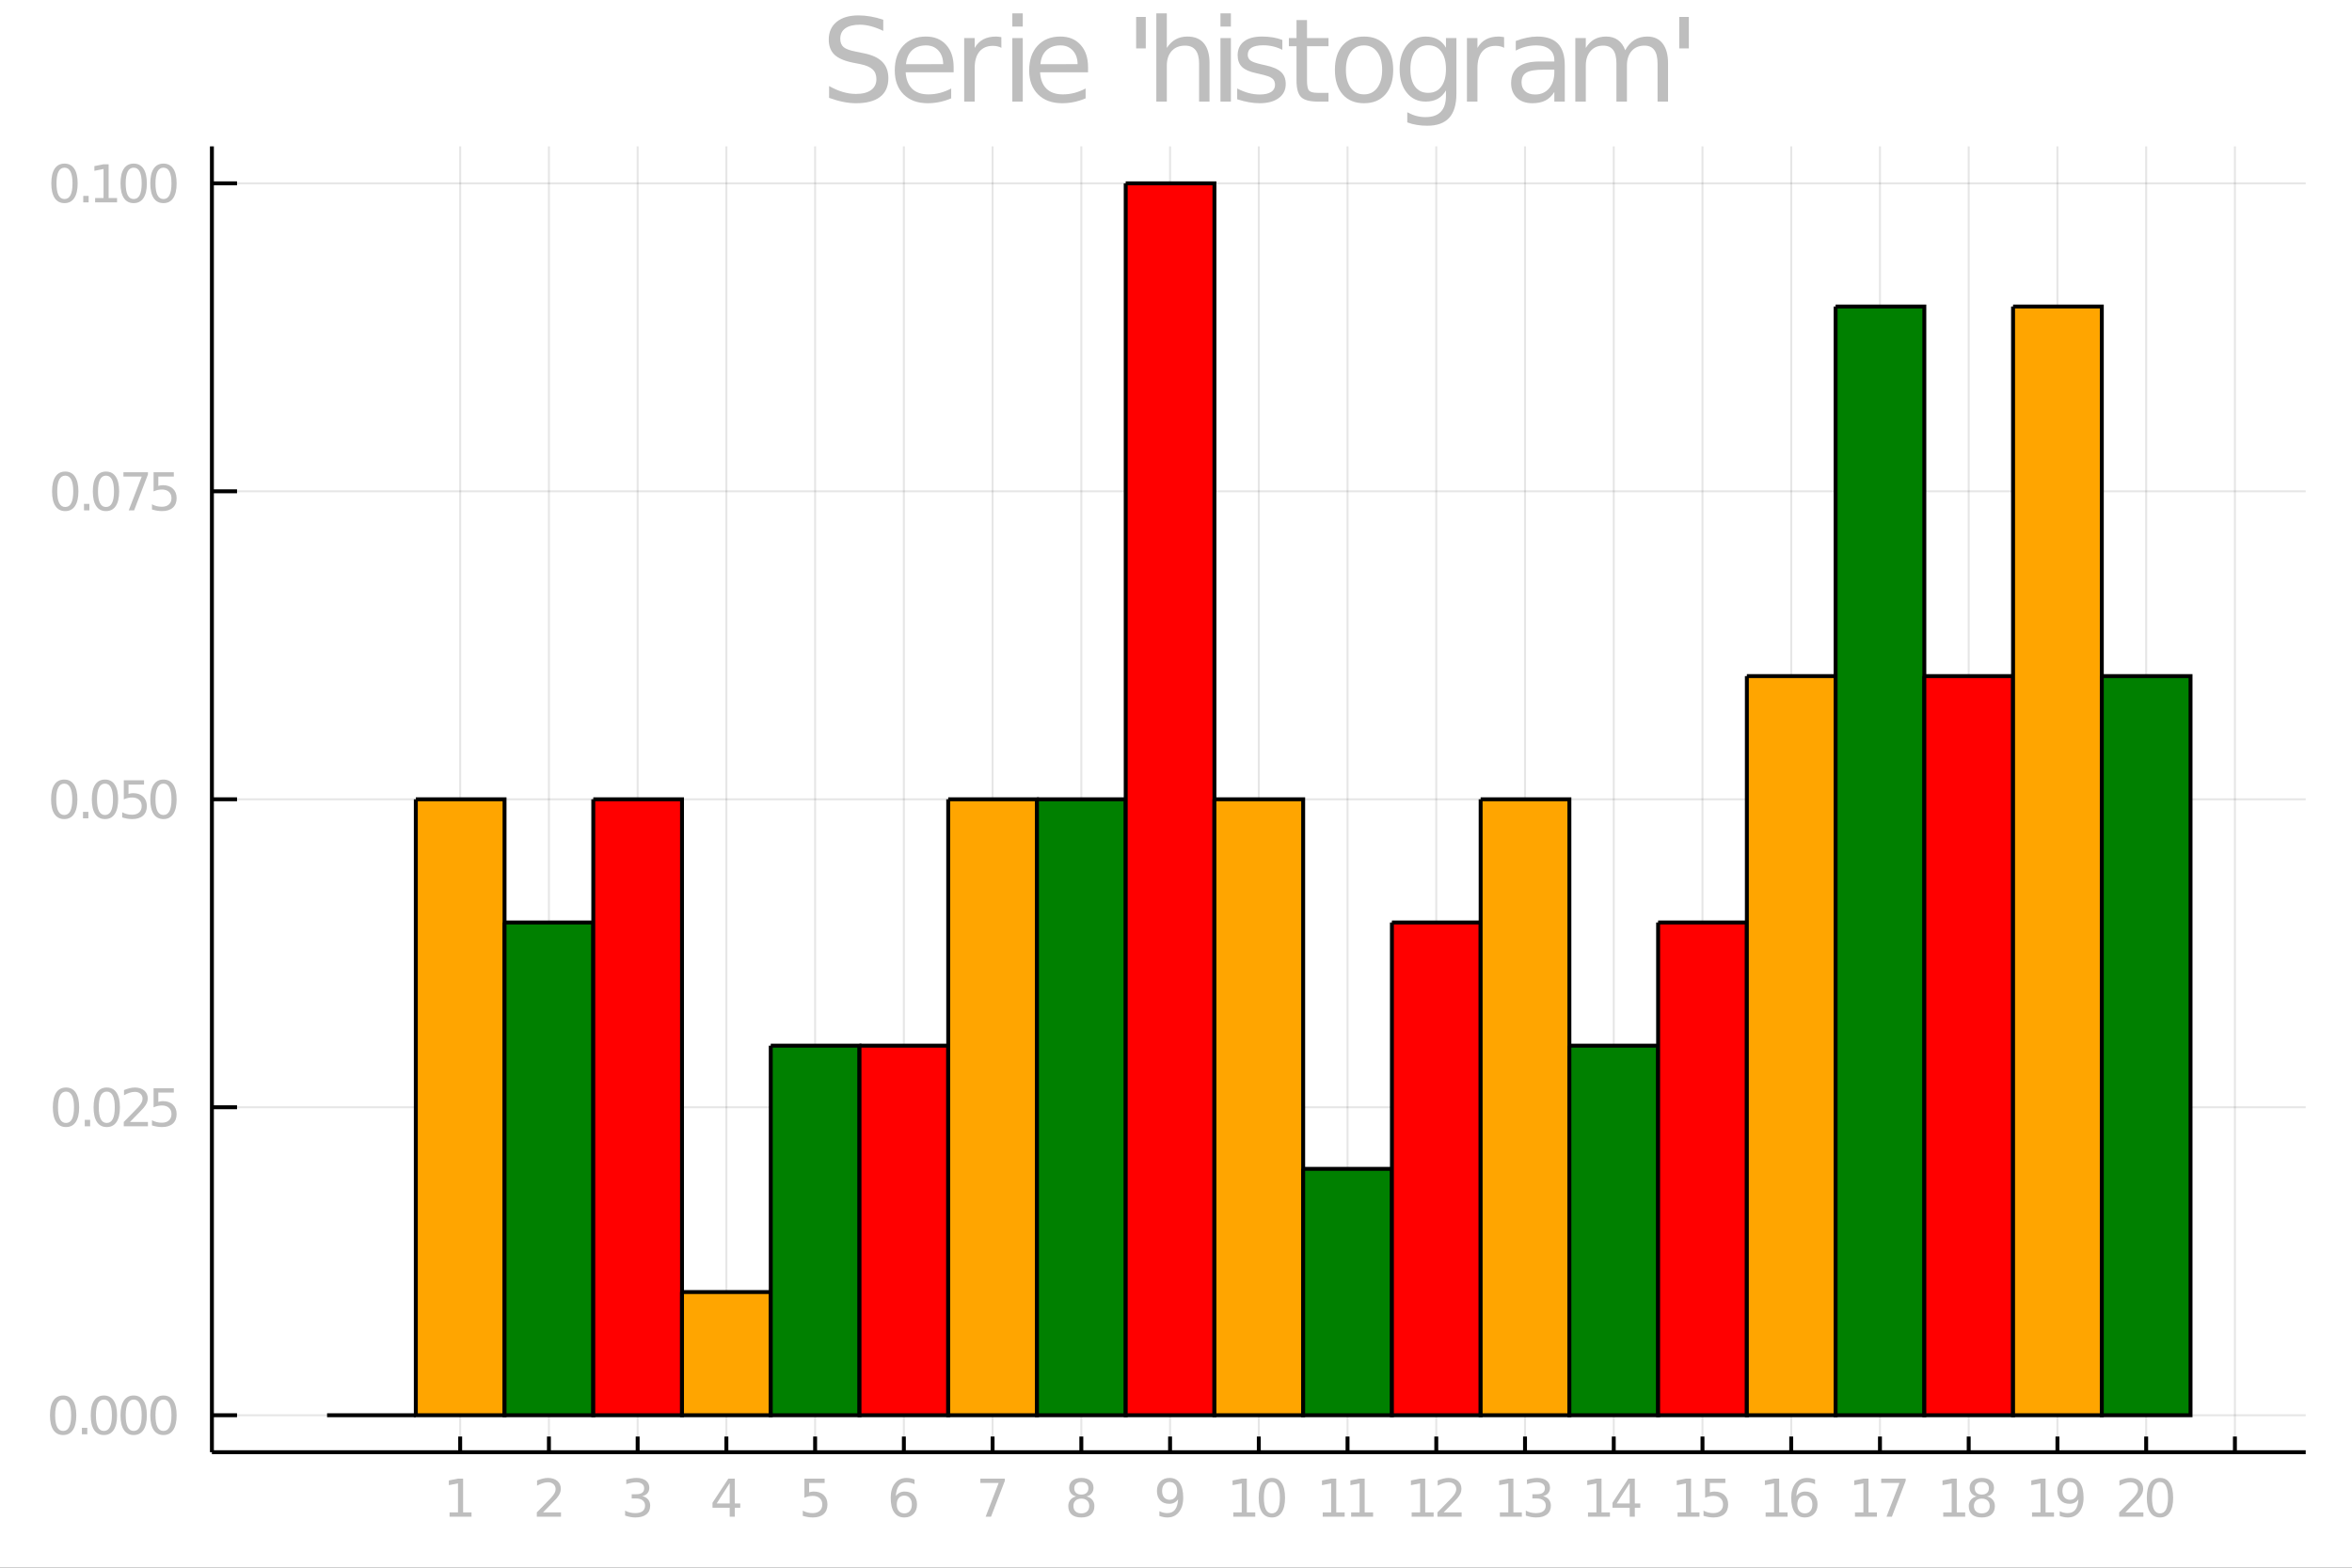<?xml version="1.0" encoding="utf-8"?>
<svg xmlns="http://www.w3.org/2000/svg" xmlns:xlink="http://www.w3.org/1999/xlink" width="600" height="400" viewBox="0 0 2400 1600">
<rect x="0" y="0" width="2400" height="1600" fill="#333333" stroke="none"/>
<defs>
  <clipPath id="clip400">
    <rect x="0" y="0" width="2400" height="1600"/>
  </clipPath>
</defs>
<path clip-path="url(#clip400)" d="
M0 1600 L2400 1600 L2400 0 L0 0  Z
  " fill="#ffffff" fill-rule="evenodd" fill-opacity="1"/>
<defs>
  <clipPath id="clip401">
    <rect x="480" y="0" width="1681" height="1600"/>
  </clipPath>
</defs>
<path clip-path="url(#clip400)" d="
M216.236 1482.13 L2352.76 1482.13 L2352.76 149.392 L216.236 149.392  Z
  " fill="#ffffff" fill-rule="evenodd" fill-opacity="1"/>
<defs>
  <clipPath id="clip402">
    <rect x="216" y="149" width="2138" height="1334"/>
  </clipPath>
</defs>
<polyline clip-path="url(#clip402)" style="stroke:#000000; stroke-width:2; stroke-opacity:0.1; fill:none" points="
  469.57,1482.13 469.57,149.392 
  "/>
<polyline clip-path="url(#clip402)" style="stroke:#000000; stroke-width:2; stroke-opacity:0.1; fill:none" points="
  560.117,1482.13 560.117,149.392 
  "/>
<polyline clip-path="url(#clip402)" style="stroke:#000000; stroke-width:2; stroke-opacity:0.1; fill:none" points="
  650.664,1482.13 650.664,149.392 
  "/>
<polyline clip-path="url(#clip402)" style="stroke:#000000; stroke-width:2; stroke-opacity:0.1; fill:none" points="
  741.212,1482.13 741.212,149.392 
  "/>
<polyline clip-path="url(#clip402)" style="stroke:#000000; stroke-width:2; stroke-opacity:0.1; fill:none" points="
  831.759,1482.13 831.759,149.392 
  "/>
<polyline clip-path="url(#clip402)" style="stroke:#000000; stroke-width:2; stroke-opacity:0.1; fill:none" points="
  922.307,1482.13 922.307,149.392 
  "/>
<polyline clip-path="url(#clip402)" style="stroke:#000000; stroke-width:2; stroke-opacity:0.1; fill:none" points="
  1012.85,1482.13 1012.85,149.392 
  "/>
<polyline clip-path="url(#clip402)" style="stroke:#000000; stroke-width:2; stroke-opacity:0.1; fill:none" points="
  1103.4,1482.13 1103.4,149.392 
  "/>
<polyline clip-path="url(#clip402)" style="stroke:#000000; stroke-width:2; stroke-opacity:0.1; fill:none" points="
  1193.95,1482.13 1193.95,149.392 
  "/>
<polyline clip-path="url(#clip402)" style="stroke:#000000; stroke-width:2; stroke-opacity:0.1; fill:none" points="
  1284.5,1482.13 1284.5,149.392 
  "/>
<polyline clip-path="url(#clip402)" style="stroke:#000000; stroke-width:2; stroke-opacity:0.1; fill:none" points="
  1375.04,1482.13 1375.04,149.392 
  "/>
<polyline clip-path="url(#clip402)" style="stroke:#000000; stroke-width:2; stroke-opacity:0.1; fill:none" points="
  1465.59,1482.13 1465.59,149.392 
  "/>
<polyline clip-path="url(#clip402)" style="stroke:#000000; stroke-width:2; stroke-opacity:0.1; fill:none" points="
  1556.14,1482.13 1556.14,149.392 
  "/>
<polyline clip-path="url(#clip402)" style="stroke:#000000; stroke-width:2; stroke-opacity:0.1; fill:none" points="
  1646.69,1482.13 1646.69,149.392 
  "/>
<polyline clip-path="url(#clip402)" style="stroke:#000000; stroke-width:2; stroke-opacity:0.1; fill:none" points="
  1737.23,1482.13 1737.23,149.392 
  "/>
<polyline clip-path="url(#clip402)" style="stroke:#000000; stroke-width:2; stroke-opacity:0.1; fill:none" points="
  1827.78,1482.13 1827.78,149.392 
  "/>
<polyline clip-path="url(#clip402)" style="stroke:#000000; stroke-width:2; stroke-opacity:0.1; fill:none" points="
  1918.33,1482.13 1918.33,149.392 
  "/>
<polyline clip-path="url(#clip402)" style="stroke:#000000; stroke-width:2; stroke-opacity:0.1; fill:none" points="
  2008.88,1482.13 2008.88,149.392 
  "/>
<polyline clip-path="url(#clip402)" style="stroke:#000000; stroke-width:2; stroke-opacity:0.1; fill:none" points="
  2099.42,1482.13 2099.42,149.392 
  "/>
<polyline clip-path="url(#clip402)" style="stroke:#000000; stroke-width:2; stroke-opacity:0.1; fill:none" points="
  2189.97,1482.13 2189.97,149.392 
  "/>
<polyline clip-path="url(#clip402)" style="stroke:#000000; stroke-width:2; stroke-opacity:0.1; fill:none" points="
  2280.52,1482.13 2280.52,149.392 
  "/>
<polyline clip-path="url(#clip400)" style="stroke:#000000; stroke-width:4; stroke-opacity:1; fill:none" points="
  216.236,1482.13 2352.76,1482.13 
  "/>
<polyline clip-path="url(#clip400)" style="stroke:#000000; stroke-width:4; stroke-opacity:1; fill:none" points="
  469.57,1482.13 469.57,1466.14 
  "/>
<polyline clip-path="url(#clip400)" style="stroke:#000000; stroke-width:4; stroke-opacity:1; fill:none" points="
  560.117,1482.13 560.117,1466.14 
  "/>
<polyline clip-path="url(#clip400)" style="stroke:#000000; stroke-width:4; stroke-opacity:1; fill:none" points="
  650.664,1482.13 650.664,1466.14 
  "/>
<polyline clip-path="url(#clip400)" style="stroke:#000000; stroke-width:4; stroke-opacity:1; fill:none" points="
  741.212,1482.13 741.212,1466.14 
  "/>
<polyline clip-path="url(#clip400)" style="stroke:#000000; stroke-width:4; stroke-opacity:1; fill:none" points="
  831.759,1482.13 831.759,1466.14 
  "/>
<polyline clip-path="url(#clip400)" style="stroke:#000000; stroke-width:4; stroke-opacity:1; fill:none" points="
  922.307,1482.13 922.307,1466.14 
  "/>
<polyline clip-path="url(#clip400)" style="stroke:#000000; stroke-width:4; stroke-opacity:1; fill:none" points="
  1012.85,1482.13 1012.85,1466.14 
  "/>
<polyline clip-path="url(#clip400)" style="stroke:#000000; stroke-width:4; stroke-opacity:1; fill:none" points="
  1103.4,1482.13 1103.4,1466.14 
  "/>
<polyline clip-path="url(#clip400)" style="stroke:#000000; stroke-width:4; stroke-opacity:1; fill:none" points="
  1193.95,1482.13 1193.95,1466.14 
  "/>
<polyline clip-path="url(#clip400)" style="stroke:#000000; stroke-width:4; stroke-opacity:1; fill:none" points="
  1284.5,1482.13 1284.5,1466.14 
  "/>
<polyline clip-path="url(#clip400)" style="stroke:#000000; stroke-width:4; stroke-opacity:1; fill:none" points="
  1375.04,1482.13 1375.04,1466.14 
  "/>
<polyline clip-path="url(#clip400)" style="stroke:#000000; stroke-width:4; stroke-opacity:1; fill:none" points="
  1465.59,1482.13 1465.59,1466.14 
  "/>
<polyline clip-path="url(#clip400)" style="stroke:#000000; stroke-width:4; stroke-opacity:1; fill:none" points="
  1556.14,1482.13 1556.14,1466.14 
  "/>
<polyline clip-path="url(#clip400)" style="stroke:#000000; stroke-width:4; stroke-opacity:1; fill:none" points="
  1646.69,1482.13 1646.69,1466.14 
  "/>
<polyline clip-path="url(#clip400)" style="stroke:#000000; stroke-width:4; stroke-opacity:1; fill:none" points="
  1737.23,1482.13 1737.23,1466.14 
  "/>
<polyline clip-path="url(#clip400)" style="stroke:#000000; stroke-width:4; stroke-opacity:1; fill:none" points="
  1827.78,1482.13 1827.78,1466.14 
  "/>
<polyline clip-path="url(#clip400)" style="stroke:#000000; stroke-width:4; stroke-opacity:1; fill:none" points="
  1918.33,1482.13 1918.33,1466.14 
  "/>
<polyline clip-path="url(#clip400)" style="stroke:#000000; stroke-width:4; stroke-opacity:1; fill:none" points="
  2008.88,1482.13 2008.88,1466.14 
  "/>
<polyline clip-path="url(#clip400)" style="stroke:#000000; stroke-width:4; stroke-opacity:1; fill:none" points="
  2099.42,1482.13 2099.42,1466.14 
  "/>
<polyline clip-path="url(#clip400)" style="stroke:#000000; stroke-width:4; stroke-opacity:1; fill:none" points="
  2189.97,1482.13 2189.97,1466.14 
  "/>
<polyline clip-path="url(#clip400)" style="stroke:#000000; stroke-width:4; stroke-opacity:1; fill:none" points="
  2280.52,1482.13 2280.52,1466.14 
  "/>
<path clip-path="url(#clip400)" d="M 0 0 M458.749 1543.56 L467.343 1543.56 L467.343 1513.9 L457.994 1515.77 L457.994 1510.98 L467.291 1509.1 L472.551 1509.1 L472.551 1543.56 L481.145 1543.56 L481.145 1547.98 L458.749 1547.98 L458.749 1543.56 Z" fill="#bebebe" fill-rule="evenodd" fill-opacity="1" /><path clip-path="url(#clip400)" d="M 0 0 M554.101 1543.56 L572.461 1543.56 L572.461 1547.98 L547.773 1547.98 L547.773 1543.56 Q550.768 1540.46 555.924 1535.25 Q561.107 1530.02 562.435 1528.5 Q564.961 1525.67 565.95 1523.71 Q566.966 1521.73 566.966 1519.83 Q566.966 1516.73 564.778 1514.78 Q562.617 1512.83 559.127 1512.83 Q556.654 1512.83 553.893 1513.69 Q551.159 1514.55 548.034 1516.29 L548.034 1510.98 Q551.211 1509.7 553.971 1509.05 Q556.732 1508.4 559.023 1508.4 Q565.065 1508.4 568.659 1511.42 Q572.252 1514.44 572.252 1519.49 Q572.252 1521.89 571.341 1524.05 Q570.456 1526.19 568.086 1529.1 Q567.435 1529.86 563.945 1533.48 Q560.456 1537.07 554.101 1543.56 Z" fill="#bebebe" fill-rule="evenodd" fill-opacity="1" /><path clip-path="url(#clip400)" d="M 0 0 M655.443 1527.02 Q659.219 1527.83 661.328 1530.38 Q663.464 1532.93 663.464 1536.68 Q663.464 1542.44 659.506 1545.59 Q655.547 1548.74 648.256 1548.74 Q645.808 1548.74 643.204 1548.24 Q640.625 1547.78 637.865 1546.81 L637.865 1541.73 Q640.053 1543.01 642.657 1543.66 Q645.261 1544.31 648.099 1544.31 Q653.047 1544.31 655.625 1542.36 Q658.229 1540.41 658.229 1536.68 Q658.229 1533.24 655.808 1531.32 Q653.412 1529.36 649.115 1529.36 L644.584 1529.36 L644.584 1525.04 L649.323 1525.04 Q653.203 1525.04 655.261 1523.5 Q657.318 1521.94 657.318 1519.03 Q657.318 1516.03 655.183 1514.44 Q653.073 1512.83 649.115 1512.83 Q646.954 1512.83 644.48 1513.3 Q642.006 1513.77 639.037 1514.75 L639.037 1510.07 Q642.032 1509.23 644.636 1508.82 Q647.266 1508.4 649.584 1508.4 Q655.573 1508.4 659.063 1511.14 Q662.552 1513.84 662.552 1518.48 Q662.552 1521.71 660.703 1523.95 Q658.854 1526.16 655.443 1527.02 Z" fill="#bebebe" fill-rule="evenodd" fill-opacity="1" /><path clip-path="url(#clip400)" d="M 0 0 M744.597 1513.69 L731.316 1534.44 L744.597 1534.44 L744.597 1513.69 M743.217 1509.1 L749.832 1509.1 L749.832 1534.44 L755.378 1534.44 L755.378 1538.82 L749.832 1538.82 L749.832 1547.98 L744.597 1547.98 L744.597 1538.82 L727.045 1538.82 L727.045 1533.74 L743.217 1509.1 Z" fill="#bebebe" fill-rule="evenodd" fill-opacity="1" /><path clip-path="url(#clip400)" d="M 0 0 M820.822 1509.1 L841.473 1509.1 L841.473 1513.53 L825.639 1513.53 L825.639 1523.06 Q826.785 1522.67 827.931 1522.49 Q829.077 1522.28 830.223 1522.28 Q836.733 1522.28 840.535 1525.85 Q844.337 1529.42 844.337 1535.51 Q844.337 1541.79 840.431 1545.28 Q836.525 1548.74 829.415 1548.74 Q826.968 1548.74 824.415 1548.32 Q821.889 1547.91 819.181 1547.07 L819.181 1541.79 Q821.525 1543.06 824.025 1543.69 Q826.525 1544.31 829.311 1544.31 Q833.816 1544.31 836.447 1541.94 Q839.077 1539.57 839.077 1535.51 Q839.077 1531.45 836.447 1529.08 Q833.816 1526.71 829.311 1526.71 Q827.202 1526.71 825.093 1527.18 Q823.009 1527.65 820.822 1528.64 L820.822 1509.1 Z" fill="#bebebe" fill-rule="evenodd" fill-opacity="1" /><path clip-path="url(#clip400)" d="M 0 0 M922.762 1526.45 Q919.221 1526.45 917.137 1528.87 Q915.08 1531.29 915.08 1535.51 Q915.08 1539.7 917.137 1542.15 Q919.221 1544.57 922.762 1544.57 Q926.304 1544.57 928.361 1542.15 Q930.445 1539.7 930.445 1535.51 Q930.445 1531.29 928.361 1528.87 Q926.304 1526.45 922.762 1526.45 M933.205 1509.96 L933.205 1514.75 Q931.226 1513.82 929.195 1513.32 Q927.189 1512.83 925.21 1512.83 Q920.002 1512.83 917.241 1516.34 Q914.507 1519.86 914.116 1526.97 Q915.653 1524.7 917.971 1523.5 Q920.288 1522.28 923.075 1522.28 Q928.934 1522.28 932.32 1525.85 Q935.731 1529.39 935.731 1535.51 Q935.731 1541.5 932.189 1545.12 Q928.648 1548.74 922.762 1548.74 Q916.018 1548.74 912.45 1543.58 Q908.882 1538.4 908.882 1528.58 Q908.882 1519.36 913.257 1513.9 Q917.632 1508.4 925.002 1508.4 Q926.981 1508.4 928.986 1508.79 Q931.017 1509.18 933.205 1509.96 Z" fill="#bebebe" fill-rule="evenodd" fill-opacity="1" /><path clip-path="url(#clip400)" d="M 0 0 M1000.35 1509.1 L1025.35 1509.1 L1025.35 1511.34 L1011.24 1547.98 L1005.74 1547.98 L1019.03 1513.53 L1000.35 1513.53 L1000.35 1509.1 Z" fill="#bebebe" fill-rule="evenodd" fill-opacity="1" /><path clip-path="url(#clip400)" d="M 0 0 M1103.4 1529.52 Q1099.65 1529.52 1097.49 1531.53 Q1095.35 1533.53 1095.35 1537.05 Q1095.35 1540.56 1097.49 1542.57 Q1099.65 1544.57 1103.4 1544.57 Q1107.15 1544.57 1109.31 1542.57 Q1111.47 1540.54 1111.47 1537.05 Q1111.47 1533.53 1109.31 1531.53 Q1107.18 1529.52 1103.4 1529.52 M1098.14 1527.28 Q1094.76 1526.45 1092.85 1524.13 Q1090.98 1521.81 1090.98 1518.48 Q1090.98 1513.82 1094.29 1511.11 Q1097.62 1508.4 1103.4 1508.4 Q1109.21 1508.4 1112.52 1511.11 Q1115.82 1513.82 1115.82 1518.48 Q1115.82 1521.81 1113.92 1524.13 Q1112.05 1526.45 1108.69 1527.28 Q1112.49 1528.17 1114.6 1530.74 Q1116.73 1533.32 1116.73 1537.05 Q1116.73 1542.7 1113.27 1545.72 Q1109.83 1548.74 1103.4 1548.74 Q1096.97 1548.74 1093.51 1545.72 Q1090.07 1542.7 1090.07 1537.05 Q1090.07 1533.32 1092.2 1530.74 Q1094.34 1528.17 1098.14 1527.28 M1096.21 1518.97 Q1096.21 1521.99 1098.09 1523.69 Q1099.99 1525.38 1103.4 1525.38 Q1106.79 1525.38 1108.69 1523.69 Q1110.61 1521.99 1110.61 1518.97 Q1110.61 1515.95 1108.69 1514.26 Q1106.79 1512.57 1103.4 1512.57 Q1099.99 1512.57 1098.09 1514.26 Q1096.21 1515.95 1096.21 1518.97 Z" fill="#bebebe" fill-rule="evenodd" fill-opacity="1" /><path clip-path="url(#clip400)" d="M 0 0 M1183.04 1547.18 L1183.04 1542.38 Q1185.02 1543.32 1187.05 1543.82 Q1189.08 1544.31 1191.03 1544.31 Q1196.24 1544.31 1198.97 1540.82 Q1201.74 1537.31 1202.13 1530.17 Q1200.62 1532.41 1198.3 1533.61 Q1195.98 1534.81 1193.17 1534.81 Q1187.33 1534.81 1183.92 1531.29 Q1180.54 1527.75 1180.54 1521.63 Q1180.54 1515.64 1184.08 1512.02 Q1187.62 1508.4 1193.51 1508.4 Q1200.25 1508.4 1203.79 1513.58 Q1207.36 1518.74 1207.36 1528.58 Q1207.36 1537.78 1202.99 1543.27 Q1198.64 1548.74 1191.27 1548.74 Q1189.29 1548.74 1187.26 1548.35 Q1185.22 1547.96 1183.04 1547.18 M1193.51 1530.69 Q1197.05 1530.69 1199.1 1528.27 Q1201.19 1525.85 1201.19 1521.63 Q1201.19 1517.44 1199.1 1515.02 Q1197.05 1512.57 1193.51 1512.57 Q1189.96 1512.57 1187.88 1515.02 Q1185.82 1517.44 1185.82 1521.63 Q1185.82 1525.85 1187.88 1528.27 Q1189.96 1530.69 1193.51 1530.69 Z" fill="#bebebe" fill-rule="evenodd" fill-opacity="1" /><path clip-path="url(#clip400)" d="M 0 0 M1258.48 1543.56 L1267.07 1543.56 L1267.07 1513.9 L1257.73 1515.77 L1257.73 1510.98 L1267.02 1509.1 L1272.28 1509.1 L1272.28 1543.56 L1280.88 1543.56 L1280.88 1547.98 L1258.48 1547.98 L1258.48 1543.56 Z" fill="#bebebe" fill-rule="evenodd" fill-opacity="1" /><path clip-path="url(#clip400)" d="M 0 0 M1297.83 1512.57 Q1293.77 1512.57 1291.71 1516.58 Q1289.68 1520.56 1289.68 1528.58 Q1289.68 1536.58 1291.71 1540.59 Q1293.77 1544.57 1297.83 1544.57 Q1301.92 1544.57 1303.95 1540.59 Q1306.01 1536.58 1306.01 1528.58 Q1306.01 1520.56 1303.95 1516.58 Q1301.92 1512.57 1297.83 1512.57 M1297.83 1508.4 Q1304.37 1508.4 1307.8 1513.58 Q1311.27 1518.74 1311.27 1528.58 Q1311.27 1538.4 1307.8 1543.58 Q1304.37 1548.74 1297.83 1548.74 Q1291.29 1548.74 1287.83 1543.58 Q1284.39 1538.4 1284.39 1528.58 Q1284.39 1518.74 1287.83 1513.58 Q1291.29 1508.4 1297.83 1508.4 Z" fill="#bebebe" fill-rule="evenodd" fill-opacity="1" /><path clip-path="url(#clip400)" d="M 0 0 M1349.72 1543.56 L1358.31 1543.56 L1358.31 1513.9 L1348.96 1515.77 L1348.96 1510.98 L1358.26 1509.1 L1363.52 1509.1 L1363.52 1543.56 L1372.11 1543.56 L1372.11 1547.98 L1349.72 1547.98 L1349.72 1543.56 Z" fill="#bebebe" fill-rule="evenodd" fill-opacity="1" /><path clip-path="url(#clip400)" d="M 0 0 M1378.73 1543.56 L1387.32 1543.56 L1387.32 1513.9 L1377.97 1515.77 L1377.97 1510.98 L1387.27 1509.1 L1392.53 1509.1 L1392.53 1543.56 L1401.12 1543.56 L1401.12 1547.98 L1378.73 1547.98 L1378.73 1543.56 Z" fill="#bebebe" fill-rule="evenodd" fill-opacity="1" /><path clip-path="url(#clip400)" d="M 0 0 M1440.47 1543.56 L1449.07 1543.56 L1449.07 1513.9 L1439.72 1515.77 L1439.72 1510.98 L1449.02 1509.1 L1454.28 1509.1 L1454.28 1543.56 L1462.87 1543.56 L1462.87 1547.98 L1440.47 1547.98 L1440.47 1543.56 Z" fill="#bebebe" fill-rule="evenodd" fill-opacity="1" /><path clip-path="url(#clip400)" d="M 0 0 M1473.1 1543.56 L1491.46 1543.56 L1491.46 1547.98 L1466.78 1547.98 L1466.78 1543.56 Q1469.77 1540.46 1474.93 1535.25 Q1480.11 1530.02 1481.44 1528.5 Q1483.96 1525.67 1484.95 1523.71 Q1485.97 1521.73 1485.97 1519.83 Q1485.97 1516.73 1483.78 1514.78 Q1481.62 1512.83 1478.13 1512.83 Q1475.66 1512.83 1472.9 1513.69 Q1470.16 1514.55 1467.04 1516.29 L1467.04 1510.98 Q1470.21 1509.7 1472.97 1509.05 Q1475.73 1508.4 1478.03 1508.4 Q1484.07 1508.4 1487.66 1511.42 Q1491.25 1514.44 1491.25 1519.49 Q1491.25 1521.89 1490.34 1524.05 Q1489.46 1526.19 1487.09 1529.1 Q1486.44 1529.86 1482.95 1533.48 Q1479.46 1537.07 1473.1 1543.56 Z" fill="#bebebe" fill-rule="evenodd" fill-opacity="1" /><path clip-path="url(#clip400)" d="M 0 0 M1530.49 1543.56 L1539.08 1543.56 L1539.08 1513.9 L1529.73 1515.77 L1529.73 1510.98 L1539.03 1509.1 L1544.29 1509.1 L1544.29 1543.56 L1552.88 1543.56 L1552.88 1547.98 L1530.49 1547.98 L1530.49 1543.56 Z" fill="#bebebe" fill-rule="evenodd" fill-opacity="1" /><path clip-path="url(#clip400)" d="M 0 0 M1574.52 1527.02 Q1578.3 1527.83 1580.41 1530.38 Q1582.54 1532.93 1582.54 1536.68 Q1582.54 1542.44 1578.59 1545.59 Q1574.63 1548.74 1567.34 1548.74 Q1564.89 1548.74 1562.28 1548.24 Q1559.71 1547.78 1556.95 1546.81 L1556.95 1541.73 Q1559.13 1543.01 1561.74 1543.66 Q1564.34 1544.31 1567.18 1544.31 Q1572.13 1544.31 1574.71 1542.36 Q1577.31 1540.41 1577.31 1536.68 Q1577.31 1533.24 1574.89 1531.32 Q1572.49 1529.36 1568.2 1529.36 L1563.66 1529.36 L1563.66 1525.04 L1568.4 1525.04 Q1572.28 1525.04 1574.34 1523.5 Q1576.4 1521.94 1576.4 1519.03 Q1576.4 1516.03 1574.26 1514.44 Q1572.15 1512.83 1568.2 1512.83 Q1566.03 1512.83 1563.56 1513.3 Q1561.09 1513.77 1558.12 1514.75 L1558.12 1510.07 Q1561.11 1509.23 1563.72 1508.82 Q1566.35 1508.4 1568.66 1508.4 Q1574.65 1508.4 1578.14 1511.14 Q1581.63 1513.84 1581.63 1518.48 Q1581.63 1521.71 1579.78 1523.95 Q1577.93 1526.16 1574.52 1527.02 Z" fill="#bebebe" fill-rule="evenodd" fill-opacity="1" /><path clip-path="url(#clip400)" d="M 0 0 M1620.4 1543.56 L1628.99 1543.56 L1628.99 1513.9 L1619.64 1515.77 L1619.64 1510.98 L1628.94 1509.1 L1634.2 1509.1 L1634.2 1543.56 L1642.79 1543.56 L1642.79 1547.98 L1620.4 1547.98 L1620.4 1543.56 Z" fill="#bebebe" fill-rule="evenodd" fill-opacity="1" /><path clip-path="url(#clip400)" d="M 0 0 M1662.95 1513.69 L1649.67 1534.44 L1662.95 1534.44 L1662.95 1513.69 M1661.57 1509.1 L1668.18 1509.1 L1668.18 1534.44 L1673.73 1534.44 L1673.73 1538.82 L1668.18 1538.82 L1668.18 1547.98 L1662.95 1547.98 L1662.95 1538.82 L1645.4 1538.82 L1645.4 1533.74 L1661.57 1509.1 Z" fill="#bebebe" fill-rule="evenodd" fill-opacity="1" /><path clip-path="url(#clip400)" d="M 0 0 M1711.78 1543.56 L1720.37 1543.56 L1720.37 1513.9 L1711.02 1515.77 L1711.02 1510.98 L1720.32 1509.1 L1725.58 1509.1 L1725.58 1543.56 L1734.17 1543.56 L1734.17 1547.98 L1711.78 1547.98 L1711.78 1543.56 Z" fill="#bebebe" fill-rule="evenodd" fill-opacity="1" /><path clip-path="url(#clip400)" d="M 0 0 M1739.93 1509.1 L1760.58 1509.1 L1760.58 1513.53 L1744.75 1513.53 L1744.75 1523.06 Q1745.89 1522.67 1747.04 1522.49 Q1748.18 1522.28 1749.33 1522.28 Q1755.84 1522.28 1759.64 1525.85 Q1763.44 1529.42 1763.44 1535.51 Q1763.44 1541.79 1759.54 1545.28 Q1755.63 1548.74 1748.52 1548.74 Q1746.07 1548.74 1743.52 1548.32 Q1741 1547.91 1738.29 1547.07 L1738.29 1541.79 Q1740.63 1543.06 1743.13 1543.69 Q1745.63 1544.31 1748.42 1544.31 Q1752.92 1544.31 1755.55 1541.94 Q1758.18 1539.57 1758.18 1535.51 Q1758.18 1531.45 1755.55 1529.08 Q1752.92 1526.71 1748.42 1526.71 Q1746.31 1526.71 1744.2 1527.18 Q1742.12 1527.65 1739.93 1528.64 L1739.93 1509.1 Z" fill="#bebebe" fill-rule="evenodd" fill-opacity="1" /><path clip-path="url(#clip400)" d="M 0 0 M1801.67 1543.56 L1810.27 1543.56 L1810.27 1513.9 L1800.92 1515.77 L1800.92 1510.98 L1810.22 1509.1 L1815.48 1509.1 L1815.48 1543.56 L1824.07 1543.56 L1824.07 1547.98 L1801.67 1547.98 L1801.67 1543.56 Z" fill="#bebebe" fill-rule="evenodd" fill-opacity="1" /><path clip-path="url(#clip400)" d="M 0 0 M1841.67 1526.45 Q1838.13 1526.45 1836.05 1528.87 Q1833.99 1531.29 1833.99 1535.51 Q1833.99 1539.7 1836.05 1542.15 Q1838.13 1544.57 1841.67 1544.57 Q1845.22 1544.57 1847.27 1542.15 Q1849.36 1539.7 1849.36 1535.51 Q1849.36 1531.29 1847.27 1528.87 Q1845.22 1526.45 1841.67 1526.45 M1852.12 1509.96 L1852.12 1514.75 Q1850.14 1513.82 1848.11 1513.32 Q1846.1 1512.83 1844.12 1512.83 Q1838.91 1512.83 1836.15 1516.34 Q1833.42 1519.86 1833.03 1526.97 Q1834.56 1524.7 1836.88 1523.5 Q1839.2 1522.28 1841.99 1522.28 Q1847.85 1522.28 1851.23 1525.85 Q1854.64 1529.39 1854.64 1535.51 Q1854.64 1541.5 1851.1 1545.12 Q1847.56 1548.74 1841.67 1548.74 Q1834.93 1548.74 1831.36 1543.58 Q1827.79 1538.4 1827.79 1528.58 Q1827.79 1519.36 1832.17 1513.9 Q1836.54 1508.4 1843.91 1508.4 Q1845.89 1508.4 1847.9 1508.79 Q1849.93 1509.18 1852.12 1509.96 Z" fill="#bebebe" fill-rule="evenodd" fill-opacity="1" /><path clip-path="url(#clip400)" d="M 0 0 M1892.82 1543.56 L1901.41 1543.56 L1901.41 1513.9 L1892.06 1515.77 L1892.06 1510.98 L1901.36 1509.1 L1906.62 1509.1 L1906.62 1543.56 L1915.22 1543.56 L1915.22 1547.98 L1892.82 1547.98 L1892.82 1543.56 Z" fill="#bebebe" fill-rule="evenodd" fill-opacity="1" /><path clip-path="url(#clip400)" d="M 0 0 M1919.59 1509.1 L1944.59 1509.1 L1944.59 1511.34 L1930.48 1547.98 L1924.98 1547.98 L1938.26 1513.53 L1919.59 1513.53 L1919.59 1509.1 Z" fill="#bebebe" fill-rule="evenodd" fill-opacity="1" /><path clip-path="url(#clip400)" d="M 0 0 M1982.91 1543.56 L1991.51 1543.56 L1991.51 1513.9 L1982.16 1515.77 L1982.16 1510.98 L1991.45 1509.1 L1996.71 1509.1 L1996.71 1543.56 L2005.31 1543.56 L2005.31 1547.98 L1982.91 1547.98 L1982.91 1543.56 Z" fill="#bebebe" fill-rule="evenodd" fill-opacity="1" /><path clip-path="url(#clip400)" d="M 0 0 M2022.26 1529.52 Q2018.51 1529.52 2016.35 1531.53 Q2014.21 1533.53 2014.21 1537.05 Q2014.21 1540.56 2016.35 1542.57 Q2018.51 1544.57 2022.26 1544.57 Q2026.01 1544.57 2028.17 1542.57 Q2030.33 1540.54 2030.33 1537.05 Q2030.33 1533.53 2028.17 1531.53 Q2026.04 1529.52 2022.26 1529.52 M2017 1527.28 Q2013.61 1526.45 2011.71 1524.13 Q2009.84 1521.81 2009.84 1518.48 Q2009.84 1513.82 2013.15 1511.11 Q2016.48 1508.4 2022.26 1508.4 Q2028.07 1508.4 2031.37 1511.11 Q2034.68 1513.82 2034.68 1518.48 Q2034.68 1521.81 2032.78 1524.13 Q2030.91 1526.45 2027.55 1527.28 Q2031.35 1528.17 2033.46 1530.74 Q2035.59 1533.32 2035.59 1537.05 Q2035.59 1542.7 2032.13 1545.72 Q2028.69 1548.74 2022.26 1548.74 Q2015.83 1548.74 2012.36 1545.72 Q2008.93 1542.7 2008.93 1537.05 Q2008.93 1533.32 2011.06 1530.74 Q2013.2 1528.17 2017 1527.28 M2015.07 1518.97 Q2015.07 1521.99 2016.95 1523.69 Q2018.85 1525.38 2022.26 1525.38 Q2025.65 1525.38 2027.55 1523.69 Q2029.47 1521.99 2029.47 1518.97 Q2029.47 1515.95 2027.55 1514.26 Q2025.65 1512.57 2022.26 1512.57 Q2018.85 1512.57 2016.95 1514.26 Q2015.07 1515.95 2015.07 1518.97 Z" fill="#bebebe" fill-rule="evenodd" fill-opacity="1" /><path clip-path="url(#clip400)" d="M 0 0 M2073.51 1543.56 L2082.1 1543.56 L2082.1 1513.9 L2072.76 1515.77 L2072.76 1510.98 L2082.05 1509.1 L2087.31 1509.1 L2087.31 1543.56 L2095.91 1543.56 L2095.91 1547.98 L2073.51 1547.98 L2073.51 1543.56 Z" fill="#bebebe" fill-rule="evenodd" fill-opacity="1" /><path clip-path="url(#clip400)" d="M 0 0 M2101.77 1547.18 L2101.77 1542.38 Q2103.75 1543.32 2105.78 1543.82 Q2107.81 1544.31 2109.76 1544.31 Q2114.97 1544.31 2117.7 1540.82 Q2120.46 1537.31 2120.85 1530.17 Q2119.34 1532.41 2117.03 1533.61 Q2114.71 1534.81 2111.9 1534.81 Q2106.06 1534.81 2102.65 1531.29 Q2099.27 1527.75 2099.27 1521.63 Q2099.27 1515.64 2102.81 1512.02 Q2106.35 1508.4 2112.23 1508.4 Q2118.98 1508.4 2122.52 1513.58 Q2126.09 1518.74 2126.09 1528.58 Q2126.09 1537.78 2121.71 1543.27 Q2117.37 1548.74 2110 1548.74 Q2108.02 1548.74 2105.98 1548.35 Q2103.95 1547.96 2101.77 1547.18 M2112.23 1530.69 Q2115.78 1530.69 2117.83 1528.27 Q2119.92 1525.85 2119.92 1521.63 Q2119.92 1517.44 2117.83 1515.02 Q2115.78 1512.57 2112.23 1512.57 Q2108.69 1512.57 2106.61 1515.02 Q2104.55 1517.44 2104.55 1521.63 Q2104.55 1525.85 2106.61 1528.27 Q2108.69 1530.69 2112.23 1530.69 Z" fill="#bebebe" fill-rule="evenodd" fill-opacity="1" /><path clip-path="url(#clip400)" d="M 0 0 M2168.76 1543.56 L2187.12 1543.56 L2187.12 1547.98 L2162.43 1547.98 L2162.43 1543.56 Q2165.43 1540.46 2170.58 1535.25 Q2175.76 1530.02 2177.09 1528.5 Q2179.62 1525.67 2180.61 1523.71 Q2181.62 1521.73 2181.62 1519.83 Q2181.62 1516.73 2179.44 1514.78 Q2177.27 1512.83 2173.79 1512.83 Q2171.31 1512.83 2168.55 1513.69 Q2165.82 1514.55 2162.69 1516.29 L2162.69 1510.98 Q2165.87 1509.7 2168.63 1509.05 Q2171.39 1508.4 2173.68 1508.4 Q2179.72 1508.4 2183.32 1511.42 Q2186.91 1514.44 2186.91 1519.49 Q2186.91 1521.89 2186 1524.05 Q2185.11 1526.19 2182.74 1529.1 Q2182.09 1529.86 2178.6 1533.48 Q2175.11 1537.07 2168.76 1543.56 Z" fill="#bebebe" fill-rule="evenodd" fill-opacity="1" /><path clip-path="url(#clip400)" d="M 0 0 M2204.07 1512.57 Q2200.01 1512.57 2197.95 1516.58 Q2195.92 1520.56 2195.92 1528.58 Q2195.92 1536.58 2197.95 1540.59 Q2200.01 1544.57 2204.07 1544.57 Q2208.16 1544.57 2210.19 1540.59 Q2212.25 1536.58 2212.25 1528.58 Q2212.25 1520.56 2210.19 1516.58 Q2208.16 1512.57 2204.07 1512.57 M2204.07 1508.4 Q2210.61 1508.4 2214.05 1513.58 Q2217.51 1518.74 2217.51 1528.58 Q2217.51 1538.4 2214.05 1543.58 Q2210.61 1548.74 2204.07 1548.74 Q2197.53 1548.74 2194.07 1543.58 Q2190.63 1538.4 2190.63 1528.58 Q2190.63 1518.74 2194.07 1513.58 Q2197.53 1508.4 2204.07 1508.4 Z" fill="#bebebe" fill-rule="evenodd" fill-opacity="1" /><polyline clip-path="url(#clip402)" style="stroke:#000000; stroke-width:2; stroke-opacity:0.1; fill:none" points="
  216.236,1444.41 2352.76,1444.41 
  "/>
<polyline clip-path="url(#clip402)" style="stroke:#000000; stroke-width:2; stroke-opacity:0.1; fill:none" points="
  216.236,1130.08 2352.76,1130.08 
  "/>
<polyline clip-path="url(#clip402)" style="stroke:#000000; stroke-width:2; stroke-opacity:0.1; fill:none" points="
  216.236,815.76 2352.76,815.76 
  "/>
<polyline clip-path="url(#clip402)" style="stroke:#000000; stroke-width:2; stroke-opacity:0.1; fill:none" points="
  216.236,501.436 2352.76,501.436 
  "/>
<polyline clip-path="url(#clip402)" style="stroke:#000000; stroke-width:2; stroke-opacity:0.1; fill:none" points="
  216.236,187.111 2352.76,187.111 
  "/>
<polyline clip-path="url(#clip400)" style="stroke:#000000; stroke-width:4; stroke-opacity:1; fill:none" points="
  216.236,1482.13 216.236,149.392 
  "/>
<polyline clip-path="url(#clip400)" style="stroke:#000000; stroke-width:4; stroke-opacity:1; fill:none" points="
  216.236,1444.41 241.874,1444.41 
  "/>
<polyline clip-path="url(#clip400)" style="stroke:#000000; stroke-width:4; stroke-opacity:1; fill:none" points="
  216.236,1130.08 241.874,1130.08 
  "/>
<polyline clip-path="url(#clip400)" style="stroke:#000000; stroke-width:4; stroke-opacity:1; fill:none" points="
  216.236,815.76 241.874,815.76 
  "/>
<polyline clip-path="url(#clip400)" style="stroke:#000000; stroke-width:4; stroke-opacity:1; fill:none" points="
  216.236,501.436 241.874,501.436 
  "/>
<polyline clip-path="url(#clip400)" style="stroke:#000000; stroke-width:4; stroke-opacity:1; fill:none" points="
  216.236,187.111 241.874,187.111 
  "/>
<path clip-path="url(#clip400)" d="M 0 0 M64.43 1428.43 Q60.367 1428.43 58.31 1432.44 Q56.279 1436.43 56.279 1444.45 Q56.279 1452.44 58.31 1456.45 Q60.367 1460.44 64.43 1460.44 Q68.518 1460.44 70.549 1456.45 Q72.607 1452.44 72.607 1444.45 Q72.607 1436.43 70.549 1432.44 Q68.518 1428.43 64.43 1428.43 M64.43 1424.27 Q70.966 1424.27 74.403 1429.45 Q77.867 1434.6 77.867 1444.45 Q77.867 1454.27 74.403 1459.45 Q70.966 1464.6 64.43 1464.6 Q57.893 1464.6 54.43 1459.45 Q50.992 1454.27 50.992 1444.45 Q50.992 1434.6 54.43 1429.45 Q57.893 1424.27 64.43 1424.27 Z" fill="#bebebe" fill-rule="evenodd" fill-opacity="1" /><path clip-path="url(#clip400)" d="M 0 0 M83.57 1457.23 L89.065 1457.23 L89.065 1463.85 L83.57 1463.85 L83.57 1457.23 Z" fill="#bebebe" fill-rule="evenodd" fill-opacity="1" /><path clip-path="url(#clip400)" d="M 0 0 M106.018 1428.43 Q101.955 1428.43 99.898 1432.44 Q97.867 1436.43 97.867 1444.45 Q97.867 1452.44 99.898 1456.45 Q101.955 1460.44 106.018 1460.44 Q110.106 1460.44 112.138 1456.45 Q114.195 1452.44 114.195 1444.45 Q114.195 1436.43 112.138 1432.44 Q110.106 1428.43 106.018 1428.43 M106.018 1424.27 Q112.554 1424.27 115.992 1429.45 Q119.455 1434.6 119.455 1444.45 Q119.455 1454.27 115.992 1459.45 Q112.554 1464.6 106.018 1464.6 Q99.481 1464.6 96.018 1459.45 Q92.58 1454.27 92.58 1444.45 Q92.58 1434.6 96.018 1429.45 Q99.481 1424.27 106.018 1424.27 Z" fill="#bebebe" fill-rule="evenodd" fill-opacity="1" /><path clip-path="url(#clip400)" d="M 0 0 M136.408 1428.43 Q132.346 1428.43 130.289 1432.44 Q128.257 1436.43 128.257 1444.45 Q128.257 1452.44 130.289 1456.45 Q132.346 1460.44 136.408 1460.44 Q140.497 1460.44 142.528 1456.45 Q144.585 1452.44 144.585 1444.45 Q144.585 1436.43 142.528 1432.44 Q140.497 1428.43 136.408 1428.43 M136.408 1424.27 Q142.945 1424.27 146.382 1429.45 Q149.846 1434.6 149.846 1444.45 Q149.846 1454.27 146.382 1459.45 Q142.945 1464.6 136.408 1464.6 Q129.872 1464.6 126.408 1459.45 Q122.971 1454.27 122.971 1444.45 Q122.971 1434.6 126.408 1429.45 Q129.872 1424.27 136.408 1424.27 Z" fill="#bebebe" fill-rule="evenodd" fill-opacity="1" /><path clip-path="url(#clip400)" d="M 0 0 M166.799 1428.43 Q162.736 1428.43 160.679 1432.44 Q158.648 1436.43 158.648 1444.45 Q158.648 1452.44 160.679 1456.45 Q162.736 1460.44 166.799 1460.44 Q170.887 1460.44 172.919 1456.45 Q174.976 1452.44 174.976 1444.45 Q174.976 1436.43 172.919 1432.44 Q170.887 1428.43 166.799 1428.43 M166.799 1424.27 Q173.335 1424.27 176.773 1429.45 Q180.236 1434.6 180.236 1444.45 Q180.236 1454.27 176.773 1459.45 Q173.335 1464.6 166.799 1464.6 Q160.262 1464.6 156.799 1459.45 Q153.361 1454.27 153.361 1444.45 Q153.361 1434.6 156.799 1429.45 Q160.262 1424.27 166.799 1424.27 Z" fill="#bebebe" fill-rule="evenodd" fill-opacity="1" /><path clip-path="url(#clip400)" d="M 0 0 M67.346 1114.11 Q63.284 1114.11 61.226 1118.12 Q59.195 1122.1 59.195 1130.12 Q59.195 1138.12 61.226 1142.13 Q63.284 1146.11 67.346 1146.11 Q71.435 1146.11 73.466 1142.13 Q75.523 1138.12 75.523 1130.12 Q75.523 1122.1 73.466 1118.12 Q71.435 1114.11 67.346 1114.11 M67.346 1109.94 Q73.883 1109.94 77.32 1115.12 Q80.784 1120.28 80.784 1130.12 Q80.784 1139.94 77.32 1145.12 Q73.883 1150.28 67.346 1150.28 Q60.81 1150.28 57.346 1145.12 Q53.909 1139.94 53.909 1130.12 Q53.909 1120.28 57.346 1115.12 Q60.81 1109.94 67.346 1109.94 Z" fill="#bebebe" fill-rule="evenodd" fill-opacity="1" /><path clip-path="url(#clip400)" d="M 0 0 M86.487 1142.91 L91.981 1142.91 L91.981 1149.52 L86.487 1149.52 L86.487 1142.91 Z" fill="#bebebe" fill-rule="evenodd" fill-opacity="1" /><path clip-path="url(#clip400)" d="M 0 0 M108.935 1114.11 Q104.872 1114.11 102.815 1118.12 Q100.784 1122.1 100.784 1130.12 Q100.784 1138.12 102.815 1142.13 Q104.872 1146.11 108.935 1146.11 Q113.023 1146.11 115.054 1142.13 Q117.112 1138.12 117.112 1130.12 Q117.112 1122.1 115.054 1118.12 Q113.023 1114.11 108.935 1114.11 M108.935 1109.94 Q115.471 1109.94 118.908 1115.12 Q122.372 1120.28 122.372 1130.12 Q122.372 1139.94 118.908 1145.12 Q115.471 1150.28 108.935 1150.28 Q102.398 1150.28 98.935 1145.12 Q95.497 1139.94 95.497 1130.12 Q95.497 1120.28 98.935 1115.12 Q102.398 1109.94 108.935 1109.94 Z" fill="#bebebe" fill-rule="evenodd" fill-opacity="1" /><path clip-path="url(#clip400)" d="M 0 0 M132.606 1145.1 L150.966 1145.1 L150.966 1149.52 L126.278 1149.52 L126.278 1145.1 Q129.273 1142 134.429 1136.79 Q139.611 1131.56 140.94 1130.05 Q143.466 1127.21 144.455 1125.25 Q145.471 1123.27 145.471 1121.37 Q145.471 1118.27 143.283 1116.32 Q141.122 1114.37 137.632 1114.37 Q135.158 1114.37 132.398 1115.23 Q129.664 1116.09 126.539 1117.83 L126.539 1112.52 Q129.716 1111.24 132.476 1110.59 Q135.236 1109.94 137.528 1109.94 Q143.57 1109.94 147.163 1112.96 Q150.757 1115.98 150.757 1121.04 Q150.757 1123.43 149.846 1125.59 Q148.96 1127.73 146.591 1130.64 Q145.94 1131.4 142.45 1135.02 Q138.96 1138.61 132.606 1145.1 Z" fill="#bebebe" fill-rule="evenodd" fill-opacity="1" /><path clip-path="url(#clip400)" d="M 0 0 M156.721 1110.64 L177.372 1110.64 L177.372 1115.07 L161.538 1115.07 L161.538 1124.6 Q162.684 1124.21 163.83 1124.03 Q164.976 1123.82 166.122 1123.82 Q172.632 1123.82 176.434 1127.39 Q180.236 1130.96 180.236 1137.05 Q180.236 1143.33 176.33 1146.82 Q172.424 1150.28 165.314 1150.28 Q162.867 1150.28 160.314 1149.86 Q157.788 1149.45 155.08 1148.61 L155.08 1143.33 Q157.424 1144.6 159.924 1145.23 Q162.424 1145.85 165.21 1145.85 Q169.715 1145.85 172.346 1143.48 Q174.976 1141.11 174.976 1137.05 Q174.976 1132.99 172.346 1130.62 Q169.715 1128.25 165.21 1128.25 Q163.101 1128.25 160.992 1128.72 Q158.908 1129.19 156.721 1130.18 L156.721 1110.64 Z" fill="#bebebe" fill-rule="evenodd" fill-opacity="1" /><path clip-path="url(#clip400)" d="M 0 0 M65.549 799.784 Q61.487 799.784 59.43 803.794 Q57.398 807.778 57.398 815.799 Q57.398 823.794 59.43 827.804 Q61.487 831.789 65.549 831.789 Q69.638 831.789 71.669 827.804 Q73.726 823.794 73.726 815.799 Q73.726 807.778 71.669 803.794 Q69.638 799.784 65.549 799.784 M65.549 795.617 Q72.086 795.617 75.523 800.799 Q78.987 805.955 78.987 815.799 Q78.987 825.617 75.523 830.799 Q72.086 835.955 65.549 835.955 Q59.013 835.955 55.549 830.799 Q52.112 825.617 52.112 815.799 Q52.112 805.955 55.549 800.799 Q59.013 795.617 65.549 795.617 Z" fill="#bebebe" fill-rule="evenodd" fill-opacity="1" /><path clip-path="url(#clip400)" d="M 0 0 M84.69 828.585 L90.185 828.585 L90.185 835.2 L84.69 835.2 L84.69 828.585 Z" fill="#bebebe" fill-rule="evenodd" fill-opacity="1" /><path clip-path="url(#clip400)" d="M 0 0 M107.138 799.784 Q103.075 799.784 101.018 803.794 Q98.987 807.778 98.987 815.799 Q98.987 823.794 101.018 827.804 Q103.075 831.789 107.138 831.789 Q111.226 831.789 113.257 827.804 Q115.315 823.794 115.315 815.799 Q115.315 807.778 113.257 803.794 Q111.226 799.784 107.138 799.784 M107.138 795.617 Q113.674 795.617 117.112 800.799 Q120.575 805.955 120.575 815.799 Q120.575 825.617 117.112 830.799 Q113.674 835.955 107.138 835.955 Q100.601 835.955 97.138 830.799 Q93.7 825.617 93.7 815.799 Q93.7 805.955 97.138 800.799 Q100.601 795.617 107.138 795.617 Z" fill="#bebebe" fill-rule="evenodd" fill-opacity="1" /><path clip-path="url(#clip400)" d="M 0 0 M126.33 796.32 L146.981 796.32 L146.981 800.747 L131.148 800.747 L131.148 810.278 Q132.294 809.888 133.44 809.705 Q134.585 809.497 135.731 809.497 Q142.242 809.497 146.044 813.065 Q149.846 816.632 149.846 822.726 Q149.846 829.002 145.94 832.492 Q142.033 835.955 134.924 835.955 Q132.476 835.955 129.924 835.539 Q127.398 835.122 124.69 834.289 L124.69 829.002 Q127.033 830.278 129.533 830.903 Q132.033 831.528 134.82 831.528 Q139.325 831.528 141.955 829.158 Q144.585 826.789 144.585 822.726 Q144.585 818.664 141.955 816.294 Q139.325 813.924 134.82 813.924 Q132.71 813.924 130.601 814.393 Q128.518 814.862 126.33 815.851 L126.33 796.32 Z" fill="#bebebe" fill-rule="evenodd" fill-opacity="1" /><path clip-path="url(#clip400)" d="M 0 0 M166.799 799.784 Q162.736 799.784 160.679 803.794 Q158.648 807.778 158.648 815.799 Q158.648 823.794 160.679 827.804 Q162.736 831.789 166.799 831.789 Q170.887 831.789 172.919 827.804 Q174.976 823.794 174.976 815.799 Q174.976 807.778 172.919 803.794 Q170.887 799.784 166.799 799.784 M166.799 795.617 Q173.335 795.617 176.773 800.799 Q180.236 805.955 180.236 815.799 Q180.236 825.617 176.773 830.799 Q173.335 835.955 166.799 835.955 Q160.262 835.955 156.799 830.799 Q153.361 825.617 153.361 815.799 Q153.361 805.955 156.799 800.799 Q160.262 795.617 166.799 795.617 Z" fill="#bebebe" fill-rule="evenodd" fill-opacity="1" /><path clip-path="url(#clip400)" d="M 0 0 M66.565 485.459 Q62.502 485.459 60.445 489.469 Q58.414 493.454 58.414 501.475 Q58.414 509.469 60.445 513.48 Q62.502 517.464 66.565 517.464 Q70.653 517.464 72.685 513.48 Q74.742 509.469 74.742 501.475 Q74.742 493.454 72.685 489.469 Q70.653 485.459 66.565 485.459 M66.565 481.292 Q73.101 481.292 76.539 486.475 Q80.002 491.631 80.002 501.475 Q80.002 511.292 76.539 516.475 Q73.101 521.631 66.565 521.631 Q60.029 521.631 56.565 516.475 Q53.127 511.292 53.127 501.475 Q53.127 491.631 56.565 486.475 Q60.029 481.292 66.565 481.292 Z" fill="#bebebe" fill-rule="evenodd" fill-opacity="1" /><path clip-path="url(#clip400)" d="M 0 0 M85.706 514.261 L91.2 514.261 L91.2 520.876 L85.706 520.876 L85.706 514.261 Z" fill="#bebebe" fill-rule="evenodd" fill-opacity="1" /><path clip-path="url(#clip400)" d="M 0 0 M108.153 485.459 Q104.091 485.459 102.034 489.469 Q100.002 493.454 100.002 501.475 Q100.002 509.469 102.034 513.48 Q104.091 517.464 108.153 517.464 Q112.242 517.464 114.273 513.48 Q116.33 509.469 116.33 501.475 Q116.33 493.454 114.273 489.469 Q112.242 485.459 108.153 485.459 M108.153 481.292 Q114.69 481.292 118.127 486.475 Q121.591 491.631 121.591 501.475 Q121.591 511.292 118.127 516.475 Q114.69 521.631 108.153 521.631 Q101.617 521.631 98.153 516.475 Q94.716 511.292 94.716 501.475 Q94.716 491.631 98.153 486.475 Q101.617 481.292 108.153 481.292 Z" fill="#bebebe" fill-rule="evenodd" fill-opacity="1" /><path clip-path="url(#clip400)" d="M 0 0 M125.966 481.996 L150.966 481.996 L150.966 484.235 L136.851 520.876 L131.356 520.876 L144.637 486.423 L125.966 486.423 L125.966 481.996 Z" fill="#bebebe" fill-rule="evenodd" fill-opacity="1" /><path clip-path="url(#clip400)" d="M 0 0 M156.721 481.996 L177.372 481.996 L177.372 486.423 L161.538 486.423 L161.538 495.954 Q162.684 495.563 163.83 495.381 Q164.976 495.173 166.122 495.173 Q172.632 495.173 176.434 498.74 Q180.236 502.308 180.236 508.402 Q180.236 514.678 176.33 518.167 Q172.424 521.631 165.314 521.631 Q162.867 521.631 160.314 521.214 Q157.788 520.797 155.08 519.964 L155.08 514.678 Q157.424 515.954 159.924 516.579 Q162.424 517.204 165.21 517.204 Q169.715 517.204 172.346 514.834 Q174.976 512.464 174.976 508.402 Q174.976 504.339 172.346 501.969 Q169.715 499.6 165.21 499.6 Q163.101 499.6 160.992 500.068 Q158.908 500.537 156.721 501.527 L156.721 481.996 Z" fill="#bebebe" fill-rule="evenodd" fill-opacity="1" /><path clip-path="url(#clip400)" d="M 0 0 M65.81 171.135 Q61.747 171.135 59.69 175.145 Q57.659 179.129 57.659 187.15 Q57.659 195.145 59.69 199.155 Q61.747 203.14 65.81 203.14 Q69.898 203.14 71.93 199.155 Q73.987 195.145 73.987 187.15 Q73.987 179.129 71.93 175.145 Q69.898 171.135 65.81 171.135 M65.81 166.968 Q72.346 166.968 75.784 172.15 Q79.247 177.306 79.247 187.15 Q79.247 196.968 75.784 202.15 Q72.346 207.306 65.81 207.306 Q59.273 207.306 55.81 202.15 Q52.372 196.968 52.372 187.15 Q52.372 177.306 55.81 172.15 Q59.273 166.968 65.81 166.968 Z" fill="#bebebe" fill-rule="evenodd" fill-opacity="1" /><path clip-path="url(#clip400)" d="M 0 0 M84.95 199.937 L90.445 199.937 L90.445 206.551 L84.95 206.551 L84.95 199.937 Z" fill="#bebebe" fill-rule="evenodd" fill-opacity="1" /><path clip-path="url(#clip400)" d="M 0 0 M97.06 202.124 L105.653 202.124 L105.653 172.463 L96.304 174.338 L96.304 169.546 L105.601 167.671 L110.862 167.671 L110.862 202.124 L119.455 202.124 L119.455 206.551 L97.06 206.551 L97.06 202.124 Z" fill="#bebebe" fill-rule="evenodd" fill-opacity="1" /><path clip-path="url(#clip400)" d="M 0 0 M136.408 171.135 Q132.346 171.135 130.289 175.145 Q128.257 179.129 128.257 187.15 Q128.257 195.145 130.289 199.155 Q132.346 203.14 136.408 203.14 Q140.497 203.14 142.528 199.155 Q144.585 195.145 144.585 187.15 Q144.585 179.129 142.528 175.145 Q140.497 171.135 136.408 171.135 M136.408 166.968 Q142.945 166.968 146.382 172.15 Q149.846 177.306 149.846 187.15 Q149.846 196.968 146.382 202.15 Q142.945 207.306 136.408 207.306 Q129.872 207.306 126.408 202.15 Q122.971 196.968 122.971 187.15 Q122.971 177.306 126.408 172.15 Q129.872 166.968 136.408 166.968 Z" fill="#bebebe" fill-rule="evenodd" fill-opacity="1" /><path clip-path="url(#clip400)" d="M 0 0 M166.799 171.135 Q162.736 171.135 160.679 175.145 Q158.648 179.129 158.648 187.15 Q158.648 195.145 160.679 199.155 Q162.736 203.14 166.799 203.14 Q170.887 203.14 172.919 199.155 Q174.976 195.145 174.976 187.15 Q174.976 179.129 172.919 175.145 Q170.887 171.135 166.799 171.135 M166.799 166.968 Q173.335 166.968 176.773 172.15 Q180.236 177.306 180.236 187.15 Q180.236 196.968 176.773 202.15 Q173.335 207.306 166.799 207.306 Q160.262 207.306 156.799 202.15 Q153.361 196.968 153.361 187.15 Q153.361 177.306 156.799 172.15 Q160.262 166.968 166.799 166.968 Z" fill="#bebebe" fill-rule="evenodd" fill-opacity="1" /><path clip-path="url(#clip400)" d="M 0 0 M901.281 20.116 L901.281 31.516 Q894.625 28.333 888.723 26.771 Q882.82 25.208 877.322 25.208 Q867.774 25.208 862.565 28.912 Q857.415 32.616 857.415 39.444 Q857.415 45.173 860.829 48.125 Q864.302 51.018 873.908 52.812 L880.968 54.259 Q894.047 56.747 900.239 63.055 Q906.489 69.305 906.489 79.838 Q906.489 92.395 898.04 98.877 Q889.649 105.358 873.387 105.358 Q867.253 105.358 860.309 103.969 Q853.422 102.58 846.015 99.861 L846.015 87.824 Q853.133 91.817 859.961 93.842 Q866.79 95.868 873.387 95.868 Q883.399 95.868 888.838 91.932 Q894.278 87.997 894.278 80.706 Q894.278 74.34 890.343 70.752 Q886.466 67.164 877.554 65.37 L870.436 63.981 Q857.357 61.377 851.512 55.822 Q845.667 50.266 845.667 40.37 Q845.667 28.912 853.711 22.315 Q861.813 15.717 875.991 15.717 Q882.068 15.717 888.376 16.817 Q894.683 17.917 901.281 20.116 Z" fill="#bebebe" fill-rule="evenodd" fill-opacity="1" /><path clip-path="url(#clip400)" d="M 0 0 M973.097 68.611 L973.097 73.819 L924.139 73.819 Q924.834 84.814 930.736 90.601 Q936.697 96.331 947.287 96.331 Q953.421 96.331 959.151 94.826 Q964.938 93.321 970.609 90.312 L970.609 100.381 Q964.88 102.812 958.861 104.085 Q952.843 105.358 946.651 105.358 Q931.141 105.358 922.056 96.331 Q913.028 87.303 913.028 71.909 Q913.028 55.995 921.593 46.678 Q930.216 37.303 944.799 37.303 Q957.877 37.303 965.458 45.752 Q973.097 54.143 973.097 68.611 M962.449 65.486 Q962.333 56.747 957.53 51.539 Q952.785 46.331 944.915 46.331 Q936.003 46.331 930.621 51.365 Q925.297 56.4 924.486 65.544 L962.449 65.486 Z" fill="#bebebe" fill-rule="evenodd" fill-opacity="1" /><path clip-path="url(#clip400)" d="M 0 0 M1021.82 48.819 Q1020.03 47.778 1017.89 47.315 Q1015.81 46.794 1013.26 46.794 Q1004.23 46.794 999.37 52.697 Q994.567 58.541 994.567 69.537 L994.567 103.68 L983.861 103.68 L983.861 38.865 L994.567 38.865 L994.567 48.935 Q997.924 43.032 1003.31 40.197 Q1008.69 37.303 1016.38 37.303 Q1017.48 37.303 1018.81 37.477 Q1020.15 37.592 1021.77 37.882 L1021.82 48.819 Z" fill="#bebebe" fill-rule="evenodd" fill-opacity="1" /><path clip-path="url(#clip400)" d="M 0 0 M1032.99 38.865 L1043.64 38.865 L1043.64 103.68 L1032.99 103.68 L1032.99 38.865 M1032.99 13.634 L1043.64 13.634 L1043.64 27.118 L1032.99 27.118 L1032.99 13.634 Z" fill="#bebebe" fill-rule="evenodd" fill-opacity="1" /><path clip-path="url(#clip400)" d="M 0 0 M1110.25 68.611 L1110.25 73.819 L1061.29 73.819 Q1061.99 84.814 1067.89 90.601 Q1073.85 96.331 1084.44 96.331 Q1090.57 96.331 1096.3 94.826 Q1102.09 93.321 1107.76 90.312 L1107.76 100.381 Q1102.03 102.812 1096.01 104.085 Q1089.99 105.358 1083.8 105.358 Q1068.29 105.358 1059.21 96.331 Q1050.18 87.303 1050.18 71.909 Q1050.18 55.995 1058.74 46.678 Q1067.37 37.303 1081.95 37.303 Q1095.03 37.303 1102.61 45.752 Q1110.25 54.143 1110.25 68.611 M1099.6 65.486 Q1099.49 56.747 1094.68 51.539 Q1089.94 46.331 1082.07 46.331 Q1073.15 46.331 1067.77 51.365 Q1062.45 56.4 1061.64 65.544 L1099.6 65.486 Z" fill="#bebebe" fill-rule="evenodd" fill-opacity="1" /><path clip-path="url(#clip400)" d="M 0 0 M1169.16 17.28 L1169.16 49.398 L1159.32 49.398 L1159.32 17.28 L1169.16 17.28 Z" fill="#bebebe" fill-rule="evenodd" fill-opacity="1" /><path clip-path="url(#clip400)" d="M 0 0 M1234.21 64.56 L1234.21 103.68 L1223.56 103.68 L1223.56 64.907 Q1223.56 55.706 1219.97 51.134 Q1216.38 46.562 1209.21 46.562 Q1200.58 46.562 1195.61 52.06 Q1190.63 57.558 1190.63 67.048 L1190.63 103.68 L1179.92 103.68 L1179.92 13.634 L1190.63 13.634 L1190.63 48.935 Q1194.45 43.09 1199.6 40.197 Q1204.81 37.303 1211.58 37.303 Q1222.75 37.303 1228.48 44.247 Q1234.21 51.134 1234.21 64.56 Z" fill="#bebebe" fill-rule="evenodd" fill-opacity="1" /><path clip-path="url(#clip400)" d="M 0 0 M1245.38 38.865 L1256.02 38.865 L1256.02 103.68 L1245.38 103.68 L1245.38 38.865 M1245.38 13.634 L1256.02 13.634 L1256.02 27.118 L1245.38 27.118 L1245.38 13.634 Z" fill="#bebebe" fill-rule="evenodd" fill-opacity="1" /><path clip-path="url(#clip400)" d="M 0 0 M1308.51 40.775 L1308.51 50.845 Q1304 48.53 1299.14 47.372 Q1294.28 46.215 1289.07 46.215 Q1281.14 46.215 1277.15 48.646 Q1273.21 51.076 1273.21 55.937 Q1273.21 59.641 1276.05 61.782 Q1278.88 63.865 1287.45 65.775 L1291.09 66.585 Q1302.44 69.016 1307.18 73.472 Q1311.98 77.87 1311.98 85.798 Q1311.98 94.826 1304.81 100.092 Q1297.69 105.358 1285.19 105.358 Q1279.98 105.358 1274.31 104.317 Q1268.7 103.333 1262.45 101.307 L1262.45 90.312 Q1268.35 93.379 1274.08 94.942 Q1279.81 96.446 1285.42 96.446 Q1292.95 96.446 1297 93.9 Q1301.05 91.296 1301.05 86.608 Q1301.05 82.268 1298.1 79.953 Q1295.2 77.638 1285.31 75.497 L1281.6 74.629 Q1271.71 72.546 1267.31 68.263 Q1262.91 63.923 1262.91 56.4 Q1262.91 47.257 1269.39 42.28 Q1275.87 37.303 1287.79 37.303 Q1293.7 37.303 1298.91 38.171 Q1304.11 39.039 1308.51 40.775 Z" fill="#bebebe" fill-rule="evenodd" fill-opacity="1" /><path clip-path="url(#clip400)" d="M 0 0 M1333.69 20.463 L1333.69 38.865 L1355.62 38.865 L1355.62 47.141 L1333.69 47.141 L1333.69 82.326 Q1333.69 90.254 1335.83 92.511 Q1338.03 94.768 1344.68 94.768 L1355.62 94.768 L1355.62 103.68 L1344.68 103.68 Q1332.35 103.68 1327.67 99.108 Q1322.98 94.479 1322.98 82.326 L1322.98 47.141 L1315.17 47.141 L1315.17 38.865 L1322.98 38.865 L1322.98 20.463 L1333.69 20.463 Z" fill="#bebebe" fill-rule="evenodd" fill-opacity="1" /><path clip-path="url(#clip400)" d="M 0 0 M1391.9 46.331 Q1383.34 46.331 1378.36 53.044 Q1373.38 59.699 1373.38 71.331 Q1373.38 82.963 1378.3 89.675 Q1383.28 96.331 1391.9 96.331 Q1400.41 96.331 1405.39 89.618 Q1410.36 82.905 1410.36 71.331 Q1410.36 59.815 1405.39 53.102 Q1400.41 46.331 1391.9 46.331 M1391.9 37.303 Q1405.79 37.303 1413.72 46.331 Q1421.65 55.358 1421.65 71.331 Q1421.65 87.245 1413.72 96.331 Q1405.79 105.358 1391.9 105.358 Q1377.96 105.358 1370.03 96.331 Q1362.16 87.245 1362.16 71.331 Q1362.16 55.358 1370.03 46.331 Q1377.96 37.303 1391.9 37.303 Z" fill="#bebebe" fill-rule="evenodd" fill-opacity="1" /><path clip-path="url(#clip400)" d="M 0 0 M1475.47 70.52 Q1475.47 58.946 1470.66 52.581 Q1465.92 46.215 1457.3 46.215 Q1448.73 46.215 1443.93 52.581 Q1439.18 58.946 1439.18 70.52 Q1439.18 82.037 1443.93 88.402 Q1448.73 94.768 1457.3 94.768 Q1465.92 94.768 1470.66 88.402 Q1475.47 82.037 1475.47 70.52 M1486.12 95.636 Q1486.12 112.187 1478.77 120.231 Q1471.42 128.333 1456.25 128.333 Q1450.64 128.333 1445.66 127.465 Q1440.69 126.654 1436 124.918 L1436 114.56 Q1440.69 117.106 1445.26 118.321 Q1449.83 119.536 1454.58 119.536 Q1465.05 119.536 1470.26 114.039 Q1475.47 108.599 1475.47 97.546 L1475.47 92.28 Q1472.17 98.009 1467.02 100.844 Q1461.87 103.68 1454.69 103.68 Q1442.77 103.68 1435.48 94.594 Q1428.19 85.509 1428.19 70.52 Q1428.19 55.474 1435.48 46.389 Q1442.77 37.303 1454.69 37.303 Q1461.87 37.303 1467.02 40.139 Q1472.17 42.974 1475.47 48.703 L1475.47 38.865 L1486.12 38.865 L1486.12 95.636 Z" fill="#bebebe" fill-rule="evenodd" fill-opacity="1" /><path clip-path="url(#clip400)" d="M 0 0 M1534.84 48.819 Q1533.05 47.778 1530.91 47.315 Q1528.82 46.794 1526.28 46.794 Q1517.25 46.794 1512.39 52.697 Q1507.59 58.541 1507.59 69.537 L1507.59 103.68 L1496.88 103.68 L1496.88 38.865 L1507.59 38.865 L1507.59 48.935 Q1510.94 43.032 1516.32 40.197 Q1521.71 37.303 1529.4 37.303 Q1530.5 37.303 1531.83 37.477 Q1533.16 37.592 1534.78 37.882 L1534.84 48.819 Z" fill="#bebebe" fill-rule="evenodd" fill-opacity="1" /><path clip-path="url(#clip400)" d="M 0 0 M1575.47 71.099 Q1562.56 71.099 1557.58 74.05 Q1552.61 77.002 1552.61 84.12 Q1552.61 89.791 1556.31 93.148 Q1560.07 96.446 1566.5 96.446 Q1575.35 96.446 1580.68 90.196 Q1586.06 83.888 1586.06 73.472 L1586.06 71.099 L1575.47 71.099 M1596.71 66.701 L1596.71 103.68 L1586.06 103.68 L1586.06 93.842 Q1582.41 99.745 1576.97 102.58 Q1571.53 105.358 1563.66 105.358 Q1553.71 105.358 1547.8 99.803 Q1541.96 94.189 1541.96 84.814 Q1541.96 73.877 1549.25 68.321 Q1556.6 62.766 1571.13 62.766 L1586.06 62.766 L1586.06 61.724 Q1586.06 54.375 1581.2 50.382 Q1576.39 46.331 1567.65 46.331 Q1562.1 46.331 1556.83 47.662 Q1551.57 48.993 1546.71 51.655 L1546.71 41.817 Q1552.55 39.56 1558.05 38.46 Q1563.55 37.303 1568.75 37.303 Q1582.82 37.303 1589.76 44.595 Q1596.71 51.886 1596.71 66.701 Z" fill="#bebebe" fill-rule="evenodd" fill-opacity="1" /><path clip-path="url(#clip400)" d="M 0 0 M1658.34 51.308 Q1662.33 44.132 1667.89 40.717 Q1673.44 37.303 1680.96 37.303 Q1691.09 37.303 1696.59 44.421 Q1702.09 51.481 1702.09 64.56 L1702.09 103.68 L1691.38 103.68 L1691.38 64.907 Q1691.38 55.59 1688.08 51.076 Q1684.78 46.562 1678.01 46.562 Q1669.74 46.562 1664.93 52.06 Q1660.13 57.558 1660.13 67.048 L1660.13 103.68 L1649.42 103.68 L1649.42 64.907 Q1649.42 55.532 1646.13 51.076 Q1642.83 46.562 1635.94 46.562 Q1627.78 46.562 1622.98 52.118 Q1618.17 57.615 1618.17 67.048 L1618.17 103.68 L1607.47 103.68 L1607.47 38.865 L1618.17 38.865 L1618.17 48.935 Q1621.82 42.974 1626.91 40.139 Q1632.01 37.303 1639.01 37.303 Q1646.07 37.303 1650.99 40.891 Q1655.96 44.479 1658.34 51.308 Z" fill="#bebebe" fill-rule="evenodd" fill-opacity="1" /><path clip-path="url(#clip400)" d="M 0 0 M1723.32 17.28 L1723.32 49.398 L1713.49 49.398 L1713.49 17.28 L1723.32 17.28 Z" fill="#bebebe" fill-rule="evenodd" fill-opacity="1" /><path clip-path="url(#clip402)" d="
M333.749 1444.41 L333.749 1444.41 L424.296 1444.41 L424.296 1444.41 L333.749 1444.41 L333.749 1444.41  Z
  " fill="#ff0000" fill-rule="evenodd" fill-opacity="1"/>
<polyline clip-path="url(#clip402)" style="stroke:#000000; stroke-width:4; stroke-opacity:1; fill:none" points="
  333.749,1444.41 333.749,1444.41 424.296,1444.41 333.749,1444.41 
  "/>
<path clip-path="url(#clip402)" d="
M424.296 815.76 L424.296 1444.41 L514.843 1444.41 L514.843 815.76 L424.296 815.76 L424.296 815.76  Z
  " fill="#ffa500" fill-rule="evenodd" fill-opacity="1"/>
<polyline clip-path="url(#clip402)" style="stroke:#000000; stroke-width:4; stroke-opacity:1; fill:none" points="
  424.296,815.76 424.296,1444.41 514.843,1444.41 514.843,815.76 424.296,815.76 
  "/>
<path clip-path="url(#clip402)" d="
M514.843 941.49 L514.843 1444.41 L605.391 1444.41 L605.391 941.49 L514.843 941.49 L514.843 941.49  Z
  " fill="#008000" fill-rule="evenodd" fill-opacity="1"/>
<polyline clip-path="url(#clip402)" style="stroke:#000000; stroke-width:4; stroke-opacity:1; fill:none" points="
  514.843,941.49 514.843,1444.41 605.391,1444.41 605.391,941.49 514.843,941.49 
  "/>
<path clip-path="url(#clip402)" d="
M605.391 815.76 L605.391 1444.41 L695.938 1444.41 L695.938 815.76 L605.391 815.76 L605.391 815.76  Z
  " fill="#ff0000" fill-rule="evenodd" fill-opacity="1"/>
<polyline clip-path="url(#clip402)" style="stroke:#000000; stroke-width:4; stroke-opacity:1; fill:none" points="
  605.391,815.76 605.391,1444.41 695.938,1444.41 695.938,815.76 605.391,815.76 
  "/>
<path clip-path="url(#clip402)" d="
M695.938 1318.68 L695.938 1444.41 L786.485 1444.41 L786.485 1318.68 L695.938 1318.68 L695.938 1318.68  Z
  " fill="#ffa500" fill-rule="evenodd" fill-opacity="1"/>
<polyline clip-path="url(#clip402)" style="stroke:#000000; stroke-width:4; stroke-opacity:1; fill:none" points="
  695.938,1318.68 695.938,1444.41 786.485,1444.41 786.485,1318.68 695.938,1318.68 
  "/>
<path clip-path="url(#clip402)" d="
M786.485 1067.22 L786.485 1444.41 L877.033 1444.41 L877.033 1067.22 L786.485 1067.22 L786.485 1067.22  Z
  " fill="#008000" fill-rule="evenodd" fill-opacity="1"/>
<polyline clip-path="url(#clip402)" style="stroke:#000000; stroke-width:4; stroke-opacity:1; fill:none" points="
  786.485,1067.22 786.485,1444.41 877.033,1444.41 877.033,1067.22 786.485,1067.22 
  "/>
<path clip-path="url(#clip402)" d="
M877.033 1067.22 L877.033 1444.41 L967.58 1444.41 L967.58 1067.22 L877.033 1067.22 L877.033 1067.22  Z
  " fill="#ff0000" fill-rule="evenodd" fill-opacity="1"/>
<polyline clip-path="url(#clip402)" style="stroke:#000000; stroke-width:4; stroke-opacity:1; fill:none" points="
  877.033,1067.22 877.033,1444.41 967.58,1444.41 967.58,1067.22 877.033,1067.22 
  "/>
<path clip-path="url(#clip402)" d="
M967.58 815.76 L967.58 1444.41 L1058.13 1444.41 L1058.13 815.76 L967.58 815.76 L967.58 815.76  Z
  " fill="#ffa500" fill-rule="evenodd" fill-opacity="1"/>
<polyline clip-path="url(#clip402)" style="stroke:#000000; stroke-width:4; stroke-opacity:1; fill:none" points="
  967.58,815.76 967.58,1444.41 1058.13,1444.41 1058.13,815.76 967.58,815.76 
  "/>
<path clip-path="url(#clip402)" d="
M1058.13 815.76 L1058.13 1444.41 L1148.68 1444.41 L1148.68 815.76 L1058.13 815.76 L1058.13 815.76  Z
  " fill="#008000" fill-rule="evenodd" fill-opacity="1"/>
<polyline clip-path="url(#clip402)" style="stroke:#000000; stroke-width:4; stroke-opacity:1; fill:none" points="
  1058.13,815.76 1058.13,1444.41 1148.68,1444.41 1148.68,815.76 1058.13,815.76 
  "/>
<path clip-path="url(#clip402)" d="
M1148.68 187.111 L1148.68 1444.41 L1239.22 1444.41 L1239.22 187.111 L1148.68 187.111 L1148.68 187.111  Z
  " fill="#ff0000" fill-rule="evenodd" fill-opacity="1"/>
<polyline clip-path="url(#clip402)" style="stroke:#000000; stroke-width:4; stroke-opacity:1; fill:none" points="
  1148.68,187.111 1148.68,1444.41 1239.22,1444.41 1239.22,187.111 1148.68,187.111 
  "/>
<path clip-path="url(#clip402)" d="
M1239.22 815.76 L1239.22 1444.41 L1329.77 1444.41 L1329.77 815.76 L1239.22 815.76 L1239.22 815.76  Z
  " fill="#ffa500" fill-rule="evenodd" fill-opacity="1"/>
<polyline clip-path="url(#clip402)" style="stroke:#000000; stroke-width:4; stroke-opacity:1; fill:none" points="
  1239.22,815.76 1239.22,1444.41 1329.77,1444.41 1329.77,815.76 1239.22,815.76 
  "/>
<path clip-path="url(#clip402)" d="
M1329.77 1192.95 L1329.77 1444.41 L1420.32 1444.41 L1420.32 1192.95 L1329.77 1192.95 L1329.77 1192.95  Z
  " fill="#008000" fill-rule="evenodd" fill-opacity="1"/>
<polyline clip-path="url(#clip402)" style="stroke:#000000; stroke-width:4; stroke-opacity:1; fill:none" points="
  1329.77,1192.95 1329.77,1444.41 1420.32,1444.41 1420.32,1192.95 1329.77,1192.95 
  "/>
<path clip-path="url(#clip402)" d="
M1420.32 941.49 L1420.32 1444.41 L1510.86 1444.41 L1510.86 941.49 L1420.32 941.49 L1420.32 941.49  Z
  " fill="#ff0000" fill-rule="evenodd" fill-opacity="1"/>
<polyline clip-path="url(#clip402)" style="stroke:#000000; stroke-width:4; stroke-opacity:1; fill:none" points="
  1420.32,941.49 1420.32,1444.41 1510.86,1444.41 1510.86,941.49 1420.32,941.49 
  "/>
<path clip-path="url(#clip402)" d="
M1510.86 815.76 L1510.86 1444.41 L1601.41 1444.41 L1601.41 815.76 L1510.86 815.76 L1510.86 815.76  Z
  " fill="#ffa500" fill-rule="evenodd" fill-opacity="1"/>
<polyline clip-path="url(#clip402)" style="stroke:#000000; stroke-width:4; stroke-opacity:1; fill:none" points="
  1510.86,815.76 1510.86,1444.41 1601.41,1444.41 1601.41,815.76 1510.86,815.76 
  "/>
<path clip-path="url(#clip402)" d="
M1601.41 1067.22 L1601.41 1444.41 L1691.96 1444.41 L1691.96 1067.22 L1601.41 1067.22 L1601.41 1067.22  Z
  " fill="#008000" fill-rule="evenodd" fill-opacity="1"/>
<polyline clip-path="url(#clip402)" style="stroke:#000000; stroke-width:4; stroke-opacity:1; fill:none" points="
  1601.41,1067.22 1601.41,1444.41 1691.96,1444.41 1691.96,1067.22 1601.41,1067.22 
  "/>
<path clip-path="url(#clip402)" d="
M1691.96 941.49 L1691.96 1444.41 L1782.51 1444.41 L1782.51 941.49 L1691.96 941.49 L1691.96 941.49  Z
  " fill="#ff0000" fill-rule="evenodd" fill-opacity="1"/>
<polyline clip-path="url(#clip402)" style="stroke:#000000; stroke-width:4; stroke-opacity:1; fill:none" points="
  1691.96,941.49 1691.96,1444.41 1782.51,1444.41 1782.51,941.49 1691.96,941.49 
  "/>
<path clip-path="url(#clip402)" d="
M1782.51 690.03 L1782.51 1444.41 L1873.05 1444.41 L1873.05 690.03 L1782.51 690.03 L1782.51 690.03  Z
  " fill="#ffa500" fill-rule="evenodd" fill-opacity="1"/>
<polyline clip-path="url(#clip402)" style="stroke:#000000; stroke-width:4; stroke-opacity:1; fill:none" points="
  1782.51,690.03 1782.51,1444.41 1873.05,1444.41 1873.05,690.03 1782.51,690.03 
  "/>
<path clip-path="url(#clip402)" d="
M1873.05 312.841 L1873.05 1444.41 L1963.6 1444.41 L1963.6 312.841 L1873.05 312.841 L1873.05 312.841  Z
  " fill="#008000" fill-rule="evenodd" fill-opacity="1"/>
<polyline clip-path="url(#clip402)" style="stroke:#000000; stroke-width:4; stroke-opacity:1; fill:none" points="
  1873.05,312.841 1873.05,1444.41 1963.6,1444.41 1963.6,312.841 1873.05,312.841 
  "/>
<path clip-path="url(#clip402)" d="
M1963.6 690.03 L1963.6 1444.41 L2054.15 1444.41 L2054.15 690.03 L1963.6 690.03 L1963.6 690.03  Z
  " fill="#ff0000" fill-rule="evenodd" fill-opacity="1"/>
<polyline clip-path="url(#clip402)" style="stroke:#000000; stroke-width:4; stroke-opacity:1; fill:none" points="
  1963.6,690.03 1963.6,1444.41 2054.15,1444.41 2054.15,690.03 1963.6,690.03 
  "/>
<path clip-path="url(#clip402)" d="
M2054.15 312.841 L2054.15 1444.41 L2144.7 1444.41 L2144.7 312.841 L2054.15 312.841 L2054.15 312.841  Z
  " fill="#ffa500" fill-rule="evenodd" fill-opacity="1"/>
<polyline clip-path="url(#clip402)" style="stroke:#000000; stroke-width:4; stroke-opacity:1; fill:none" points="
  2054.15,312.841 2054.15,1444.41 2144.7,1444.41 2144.7,312.841 2054.15,312.841 
  "/>
<path clip-path="url(#clip402)" d="
M2144.7 690.03 L2144.7 1444.41 L2235.24 1444.41 L2235.24 690.03 L2144.7 690.03 L2144.7 690.03  Z
  " fill="#008000" fill-rule="evenodd" fill-opacity="1"/>
<polyline clip-path="url(#clip402)" style="stroke:#000000; stroke-width:4; stroke-opacity:1; fill:none" points="
  2144.7,690.03 2144.7,1444.41 2235.24,1444.41 2235.24,690.03 2144.7,690.03 
  "/>
</svg>
